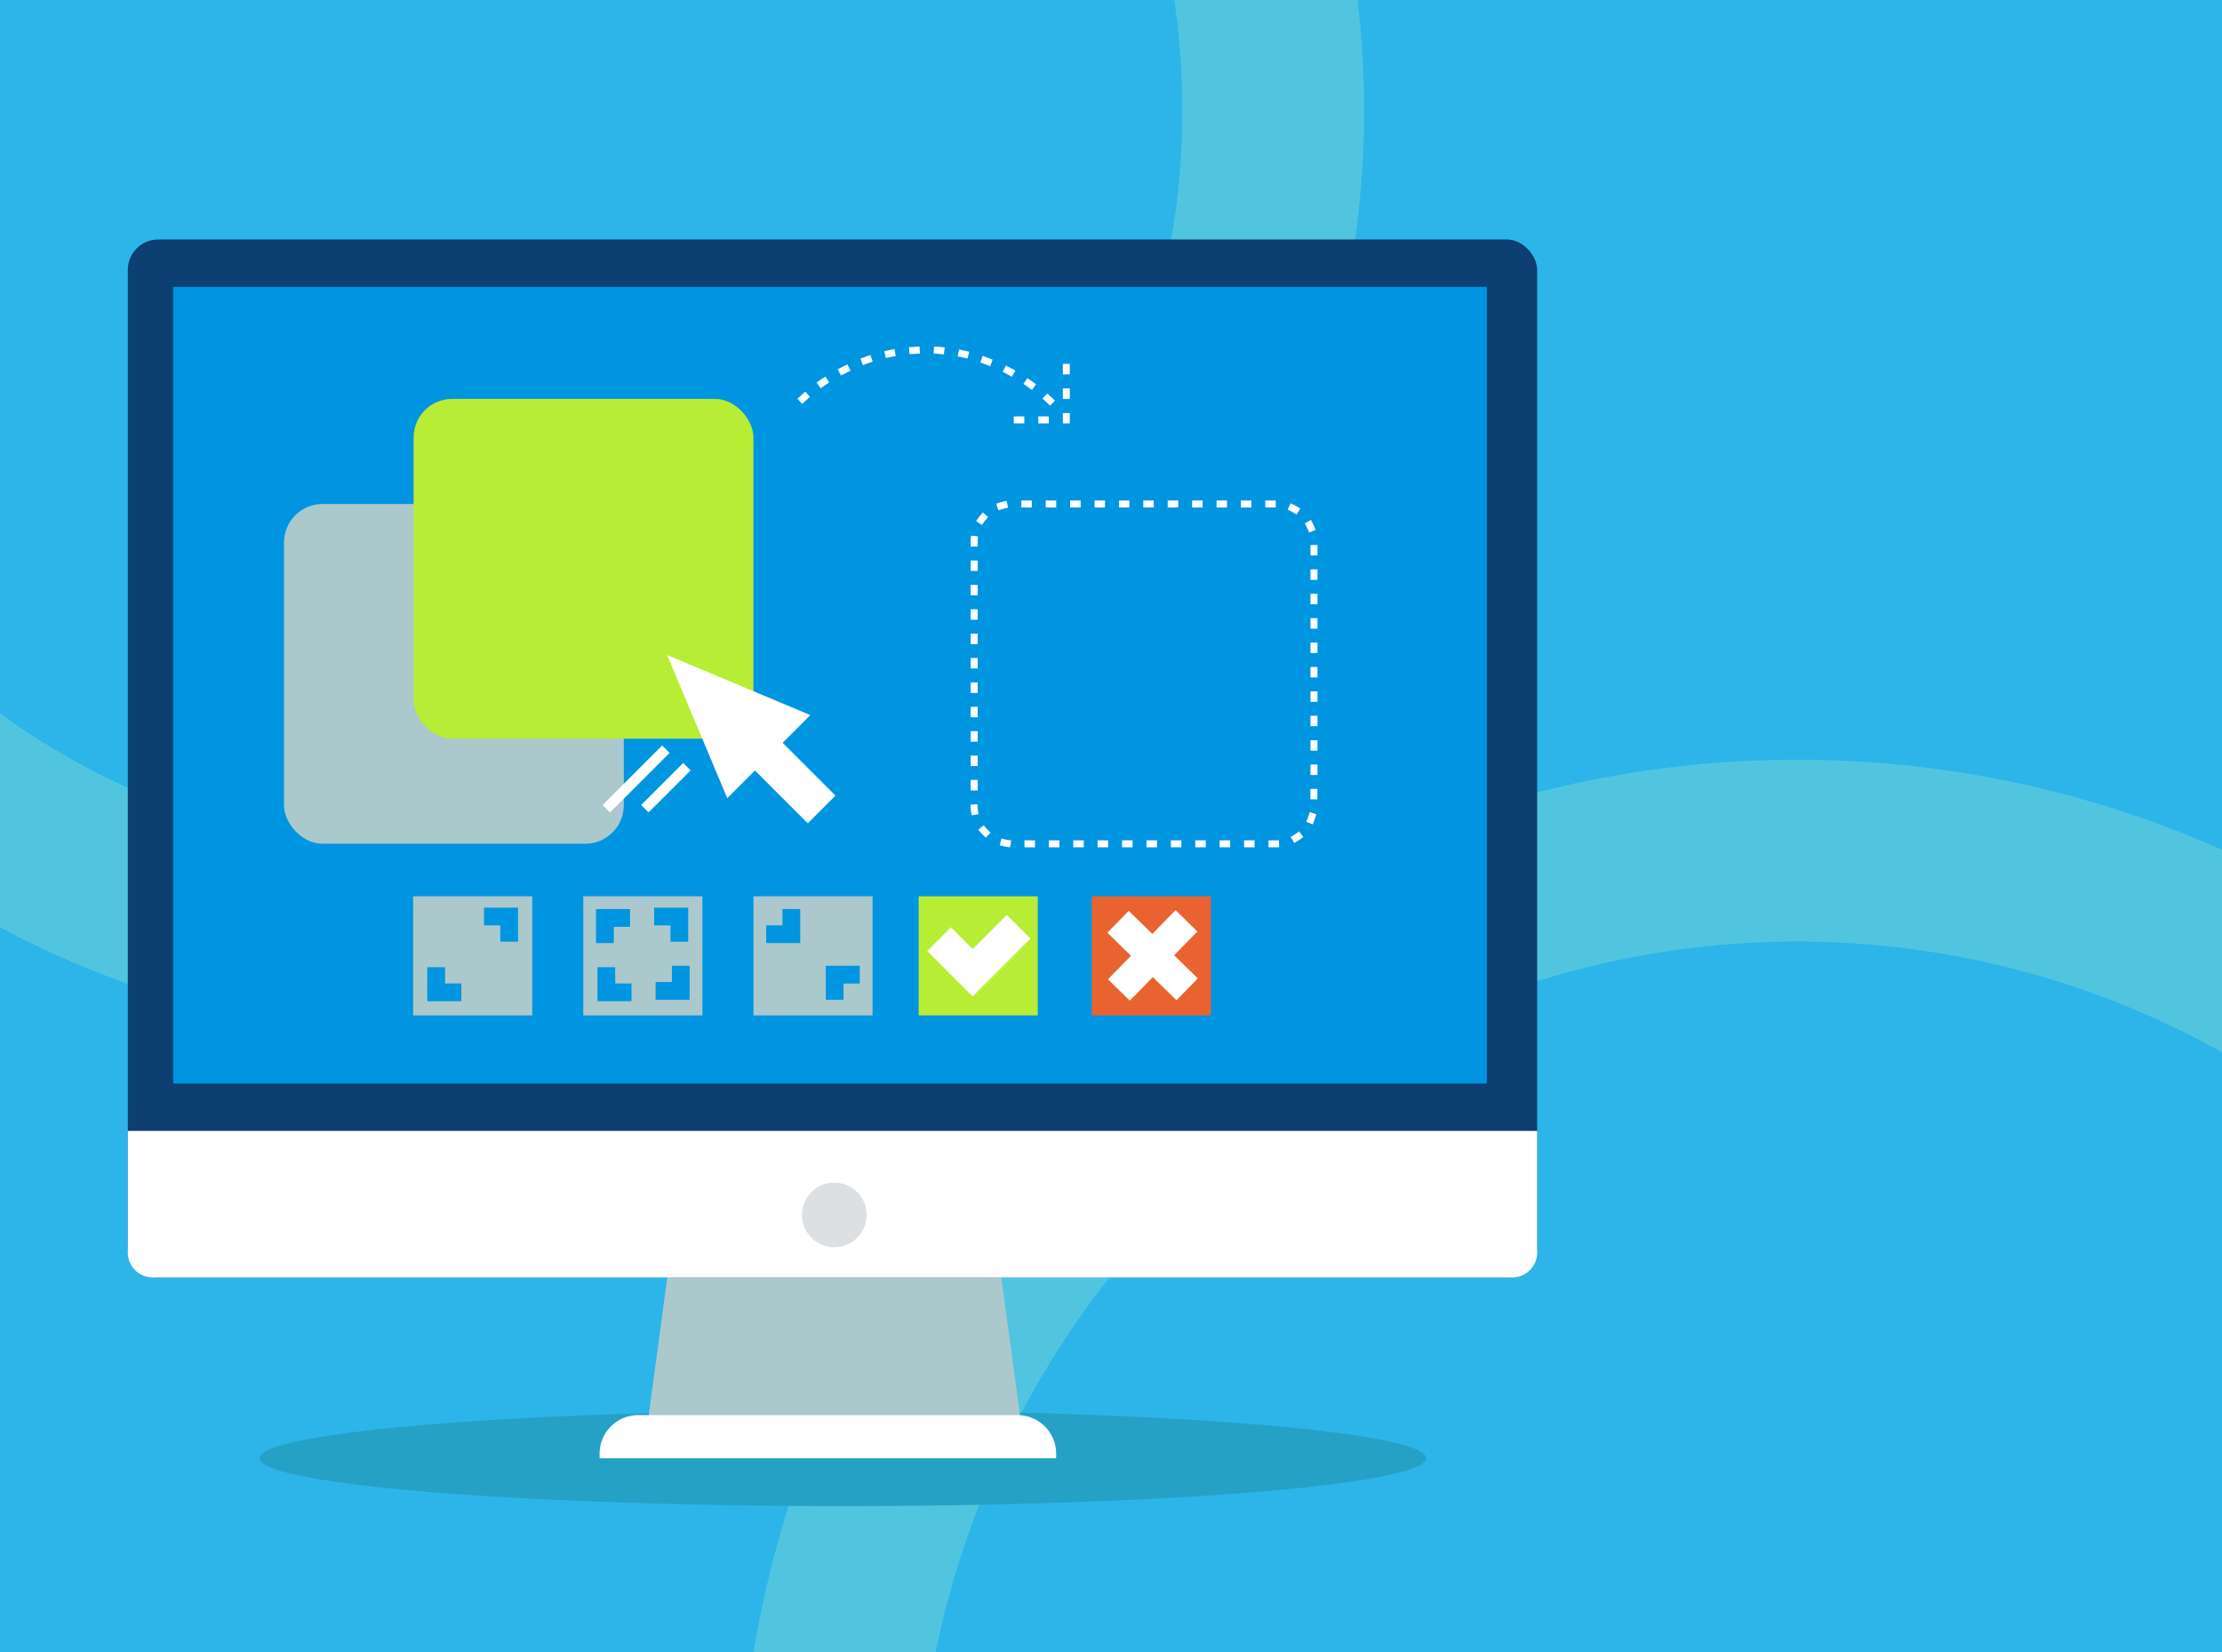 <svg xmlns="http://www.w3.org/2000/svg" xmlns:xlink="http://www.w3.org/1999/xlink" viewBox="0 0 672.27 500"><defs><pattern id="a30779a7-b716-4a08-bcbf-31bbd5ef5d22" data-name="Íîâûé îáðàçåö óçîðà 4" width="97" height="97" patternTransform="translate(90.45 85.59) scale(1.06)" patternUnits="userSpaceOnUse" viewBox="0 0 97 97"><rect width="97" height="97" fill="none"/><rect width="97" height="97" fill="#fff"/></pattern><pattern id="bc66870c-e567-49cb-a8e4-ff445e9297cf" data-name="Íîâûé îáðàçåö óçîðà 4" width="97" height="97" patternTransform="translate(126.14 108.1) scale(0.69)" patternUnits="userSpaceOnUse" viewBox="0 0 97 97"><rect width="97" height="97" fill="none"/><rect width="97" height="97" fill="#fff"/></pattern><clipPath id="a554429a-8f2e-49e2-b4ee-3ff58773778a" transform="translate(0.07)"><rect x="330.25" y="271.22" width="36.04" height="36.04" fill="none"/></clipPath></defs><g id="a586c38e-9f84-4988-bb13-a3ce7052d7a5" data-name="Ñëîé 1"><rect width="672.27" height="500" fill="#2db5ea"/><path d="M283,500a270.85,270.85,0,0,1,72.44-135.95,265.27,265.27,0,0,1,84.63-57.93,263.65,263.65,0,0,1,207.21,0,266.76,266.76,0,0,1,24.92,12.3V257.16a315.26,315.26,0,0,0-128.53-27.25c-158.43,0-290,116.74-315.78,270.09Z" transform="translate(0.07)" fill="#51c5e0"/><path d="M357.64,33.2a224,224,0,0,1-66,159.44A225.55,225.55,0,0,1-.07,215.89v64.72a279.23,279.23,0,0,0,132.22,33.08c154.91,0,280.49-125.58,280.49-280.49a282,282,0,0,0-2-33.2H355.23A230,230,0,0,1,357.64,33.2Z" transform="translate(0.07)" fill="#51c5e0"/></g><g id="f9617e3b-a334-49b2-9540-c4b12d355ce0" data-name="Ñëîé 2"><ellipse cx="254.98" cy="441.26" rx="176.51" ry="14.5" fill="#26a1c6"/><polygon points="309.11 432.13 195.74 432.13 202.25 383.92 302.6 383.92 309.11 432.13" fill="#abc8cc"/><rect x="38.67" y="72.47" width="426.4" height="314.05" rx="9.18" fill="#0d3f72"/><path d="M38.6,342.22V379a7.56,7.56,0,0,0,7.56,7.56H457.44A7.55,7.55,0,0,0,465,379V342.22Z" transform="translate(0.07)" fill="#fff"/><rect x="52.39" y="86.8" width="397.45" height="241.08" fill="#0095e0"/><path d="M262.13,367.63a9.78,9.78,0,1,1-9.77-9.77A9.76,9.76,0,0,1,262.13,367.63Z" transform="translate(0.07)" fill="#dce0e2"/><path d="M319.47,441.26H181.34v-1.37A11.67,11.67,0,0,1,193,428.22H307.8a11.67,11.67,0,0,1,11.67,11.67Z" transform="translate(0.07)" fill="#fff"/><rect x="85.92" y="152.51" width="102.81" height="102.81" rx="11.66" fill="#abc8cc"/><rect x="125.14" y="120.71" width="102.81" height="102.81" rx="11.66" fill="#b8ed35"/><path d="M305.53,256.4l-1-.15a10.74,10.74,0,0,1-1.13-.22l-1-.24.49-2.06,1,.24a7.27,7.27,0,0,0,.93.18l1.05.16Zm81.4,0h-3.22v-2.12h3.17Zm-7.43,0h-3.17v-2.12h3.17Zm-7.38,0h-3.18v-2.12h3.18Zm-7.38,0h-3.18v-2.12h3.18Zm-7.38,0h-3.18v-2.12h3.18Zm-7.39,0H346.8v-2.12H350Zm-7.38,0h-3.17v-2.12h3.17Zm-7.38,0H332v-2.12h3.17Zm-7.38,0h-3.18v-2.12h3.18Zm-7.38,0h-3.18v-2.12h3.18Zm-7.38,0h-3.18v-2.12h3.18Zm78.46-1.3-1.1-1.81.9-.55a8.37,8.37,0,0,0,.79-.53l.86-.63,1.26,1.7-.85.63c-.31.23-.63.44-1,.64Zm-93.38-1.62-.76-.74c-.27-.27-.53-.55-.78-.85l-.68-.81,1.62-1.36.68.81c.21.24.42.48.65.7l.76.74Zm99-4-2-.81.4-1q.18-.44.33-.9l.31-1,2,.62-.32,1a10.72,10.72,0,0,1-.39,1.08Zm-103.25-2.77-.16-1a11,11,0,0,1-.13-1.14l-.07-1.06,2.11-.14.07,1.06c0,.32.06.63.11.95l.17,1Zm104.61-4.82h-2.12v-3.17h2.12ZM295.73,239.2h-2.12V236h2.12Zm102.81-4.67h-2.12v-3.18h2.12Zm-102.81-2.71h-2.12v-3.18h2.12Zm102.81-4.67h-2.12V224h2.12Zm-102.81-2.71h-2.12v-3.18h2.12Zm102.81-4.68h-2.12v-3.17h2.12Zm-102.81-2.7h-2.12v-3.18h2.12Zm102.81-4.68h-2.12v-3.17h2.12Zm-102.81-2.71h-2.12V206.5h2.12ZM398.54,205h-2.12v-3.17h2.12Zm-102.81-2.71h-2.12v-3.17h2.12Zm102.81-4.67h-2.12v-3.18h2.12Zm-102.81-2.71h-2.12v-3.17h2.12Zm102.81-4.67h-2.12v-3.18h2.12Zm-102.81-2.71h-2.12v-3.17h2.12Zm102.81-4.67h-2.12v-3.18h2.12Zm-102.81-2.71h-2.12V177h2.12Zm102.81-4.68h-2.12V172.3h2.12Zm-102.81-2.7h-2.12v-3.18h2.12Zm102.81-4.68h-2.12v-3.17h2.12Zm-102.81-2.7h-2.12v-1.22c0-.33,0-.66,0-1l.09-1.06,2.11.17-.08,1c0,.27,0,.54,0,.82ZM396,161.15l-.4-1c-.12-.29-.26-.58-.4-.86l-.49-.94,1.88-1,.49.94c.17.34.34.69.48,1.05l.4,1Zm-99-2.27-1.73-1.24.62-.86c.22-.31.46-.61.71-.9l.69-.8,1.61,1.38-.69.8c-.21.24-.41.5-.6.76Zm95.19-3.19-.9-.56c-.27-.16-.55-.32-.84-.46l-.95-.47.94-1.9,1,.47c.35.17.68.36,1,.56l.9.55ZM302,154.43l-.66-2,1-.33a10.75,10.75,0,0,1,1.11-.31l1-.24.48,2.06-1,.24c-.31.07-.62.16-.92.26Zm83.92-.86h-3.17v-2.12h3.17Zm-7.38,0h-3.17v-2.12h3.17Zm-7.38,0H368v-2.12h3.17Zm-7.38,0H360.6v-2.12h3.18Zm-7.38,0h-3.18v-2.12h3.18Zm-7.38,0h-3.18v-2.12H349Zm-7.39,0h-3.17v-2.12h3.17Zm-7.38,0h-3.17v-2.12h3.17Zm-7.38,0H323.7v-2.12h3.17Zm-7.38,0h-3.18v-2.12h3.18Zm-7.38,0h-3.18v-2.12h3.18Z" transform="translate(0.07)" fill="url(#a30779a7-b716-4a08-bcbf-31bbd5ef5d22)"/><polygon points="245.18 216.39 245.18 216.39 201.86 198.22 220.03 241.54 220.03 241.54 220.03 241.54 228.41 233.16 244.39 249.13 252.77 240.75 236.79 224.78 245.18 216.39 245.18 216.39" fill="#fff"/><path d="M317.66,122.75l-.77-.72-.77-.71-.78-.71,1.43-1.57.78.71.79.73.77.73Zm-75-.54-1.45-1.54.77-.73.8-.74.79-.7,1.42,1.57-.79.71-.76.7ZM312.14,118l-.86-.62-.85-.61-.87-.61,1.22-1.73.87.6.88.63.85.63Zm-63.9-.49L247,115.78l.87-.61.88-.61.88-.6,1.19,1.76-.88.59-.86.59ZM306.06,114l-.93-.51-.91-.49-.94-.5,1-1.87.94.49,1,.51.92.51Zm-51.68-.38-1-1.88.94-.49,1-.5,1-.47.95,1.89-.95.48-.92.47Zm45.14-2.82-1-.39-1-.36-1-.36.73-2,1,.37,1,.38,1,.38ZM261,110.51l-.73-2,1-.37,1-.36,1-.35.7,2-1,.34-1,.35Zm31.66-2-1-.25-1-.22-1-.22.44-2.07,1,.22,1.06.23,1,.24Zm-24.73-.17-.45-2.07,1-.22,1.06-.22,1-.21.41,2.08-1,.21q-.51.09-1,.21Zm17.58-1.12-1.05-.09-1-.08-1.06-.07.14-2.12,1.06.07c.36,0,.72,0,1.08.09l1.06.09Zm-10.41-.07-.15-2.11L276,105l1.08-.07,1.06-.06.12,2.12-1.06.06-1,.06Z" transform="translate(0.07)" fill="url(#a30779a7-b716-4a08-bcbf-31bbd5ef5d22)"/><path d="M323.61,128.13h-2.12V125h2.12Zm-6.36,0h-3.18V126h3.18Zm-7.42,0h-3.18V126h3.18Zm13.78-7.42h-2.12v-3.18h2.12Zm0-7.42h-2.12v-3.18h2.12Z" transform="translate(0.07)" fill="url(#bc66870c-e567-49cb-a8e4-ff445e9297cf)"/><rect x="124.99" y="271.22" width="36.04" height="36.04" fill="#abc8cc"/><polygon points="151.37 274.66 146.44 274.66 146.44 280.03 151.37 280.03 151.37 284.95 156.74 284.95 156.74 280.03 156.74 274.66 151.37 274.66" fill="#0095e0"/><polygon points="134.65 302.97 139.58 302.97 139.58 297.6 134.65 297.6 134.65 292.68 129.28 292.68 129.28 297.6 129.28 302.97 134.65 302.97" fill="#0095e0"/><rect x="176.47" y="271.22" width="36.04" height="36.04" fill="#abc8cc"/><rect x="277.93" y="271.22" width="36.04" height="36.04" fill="#b8ed35"/><rect x="227.96" y="271.22" width="36.04" height="36.04" fill="#abc8cc"/><g clip-path="url(#a554429a-8f2e-49e2-b4ee-3ff58773778a)"><rect x="287.31" y="253.2" width="102.81" height="102.81" fill="none"/><rect x="287.31" y="253.2" width="102.81" height="102.81" fill="#e96330"/></g><polygon points="202.85 274.66 197.92 274.66 197.92 280.03 202.85 280.03 202.85 284.95 208.22 284.95 208.22 280.03 208.22 274.66 202.85 274.66" fill="#0095e0"/><polygon points="186.13 302.97 191.06 302.97 191.06 297.6 186.13 297.6 186.13 292.68 180.76 292.68 180.76 297.6 180.76 302.97 186.13 302.97" fill="#0095e0"/><polygon points="208.65 297.17 208.65 292.25 203.28 292.25 203.28 297.17 198.35 297.17 198.35 302.54 203.28 302.54 208.65 302.54 208.65 297.17" fill="#0095e0"/><polygon points="301.45 294.35 311.77 284.02 304.61 276.86 294.28 287.18 287.71 280.61 280.55 287.78 287.12 294.35 294.28 301.51 301.45 294.35" fill="#fff"/><polygon points="180.33 280.46 180.33 285.38 185.71 285.38 185.71 280.46 190.63 280.46 190.63 275.08 185.71 275.08 180.33 275.08 180.33 280.46" fill="#0095e0"/><polygon points="249.84 297.62 249.84 302.54 255.21 302.54 255.21 297.62 260.13 297.62 260.13 292.25 255.21 292.25 249.84 292.25 249.84 297.62" fill="#0095e0"/><polygon points="242.11 280.01 242.11 275.08 236.74 275.08 236.74 280.01 231.82 280.01 231.82 285.38 236.74 285.38 242.11 285.38 242.11 280.01" fill="#0095e0"/><rect x="179.64" y="234.13" width="25.48" height="3.18" transform="translate(-110.26 205.07) rotate(-45)" fill="#fff"/><rect x="192.4" y="236.78" width="17.99" height="3.18" transform="translate(-109.5 212.21) rotate(-45)" fill="#fff"/><rect x="334.06" y="284.53" width="29.24" height="9.23" transform="translate(396.01 739.65) rotate(-135.66)" fill="#fff"/><rect x="334.06" y="284.53" width="29.24" height="9.23" transform="translate(-101.75 336.4) rotate(-45.66)" fill="#fff"/></g></svg>